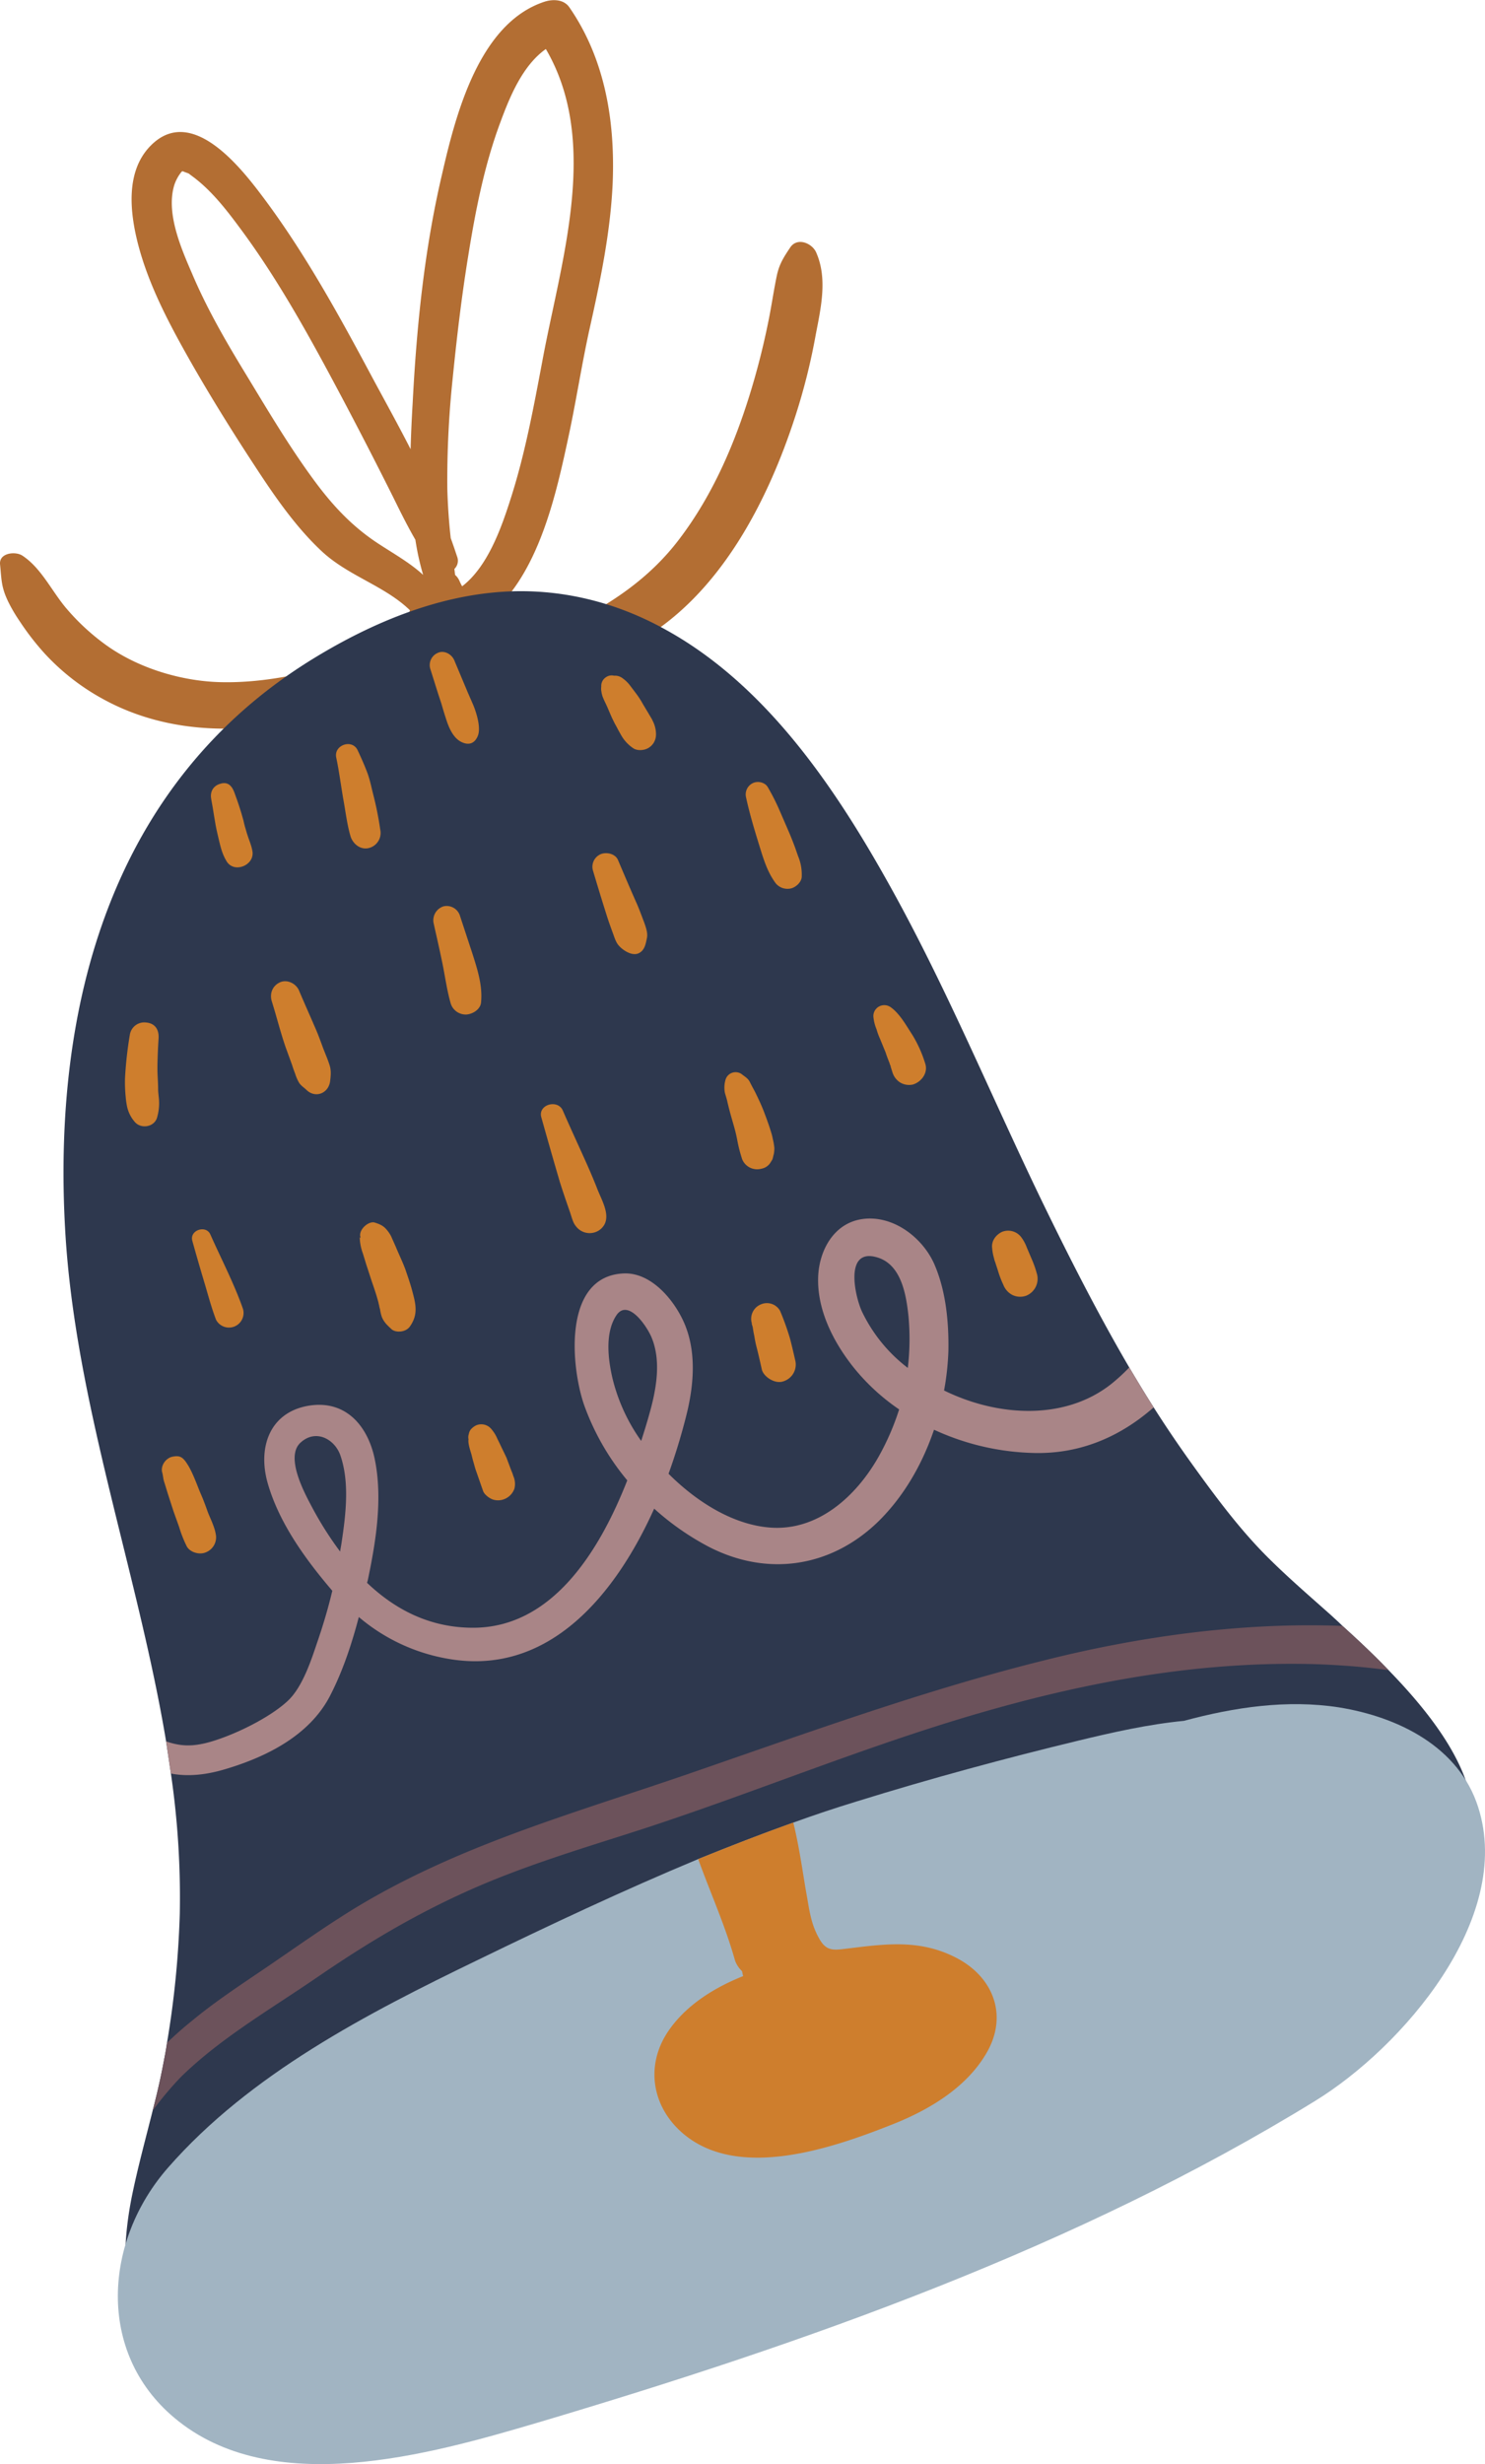 <svg xmlns="http://www.w3.org/2000/svg" width="651" height="1080" viewBox="-0.025 -0.018 651.099 1080.02" style=""><g><title>hdrawnl47_327509674</title><g data-name="Layer 2"><path d="M346.5 108.3c-2.8 4.2-4.8 7.2-5.9 12.3s-2.1 11.7-3.2 17.5a327.1 327.1 0 0 1-8.4 33.8c-7 22.8-16.6 45.1-31.1 64.2-13.2 17.5-30.3 28.7-49.7 38.3-10.1 5-22.6 9.7-33.2 3.5a31.1 31.1 0 0 1-5.8-4.5c25.5-16.2 33.9-53.6 39.8-81 3.4-15.6 5.8-31.4 9.2-47.1 4.8-21.5 9.4-43 10.4-65.1 1.1-27.1-3.3-54.4-19-77.1-2.5-3.6-7.4-3.6-11-2.4-29 9.6-39.1 50.6-45 76.4-7.6 32.6-11 66.3-12.7 99.6q-.6 9.8-.9 20.1c-5.3-10.4-10.9-20.5-16.4-30.7-14.8-27.7-30.2-55.9-49.3-81.1-9.7-12.8-30.5-38.6-47.9-21.6-11.6 11.3-9.5 29.7-5.8 43.9 4.5 17.1 12.8 33.1 21.4 48.4s19.1 32.3 29.4 48c8.6 13.2 18.1 27.1 29.7 37.9s27.6 15.1 38.6 25.8c-1.5 6.3-5.1 11-11.7 15.2s-15.6 7.2-23.9 9.5c-15.4 4.3-32.1 7.3-48.1 6.8s-34.5-5.7-48.9-15.8a97.6 97.6 0 0 1-17.5-15.9c-6.7-7.6-11.3-18.2-19.9-23.8-3-1.9-10.2-1.2-9.7 3.9.7 7.1.5 10 3.7 16.6a69.5 69.5 0 0 0 4.9 8.3 115.2 115.2 0 0 0 10.9 14.1 99.5 99.5 0 0 0 25.6 20c20 11 42.5 14.4 65.1 12.5s74.8-13.2 82.8-40.1a52.1 52.1 0 0 0 4.6 6c6.3 7.3 14 12.4 23.5 14.3 20.2 4.2 41.4-8.1 58.4-17.7 35.8-20.1 57-61.3 69.2-99a271 271 0 0 0 8.9-35.5c2.3-12 5.3-24.8.2-36.3-1.8-4-8.2-6.7-11.3-2.2zm-147.3 141a5 5 0 0 0 1.2-5.4c-.9-2.7-1.8-5.4-2.8-8.1-.8-7.1-1.3-14.3-1.5-21.7a423.8 423.8 0 0 1 2.3-47.8c1.8-18 3.9-35.9 6.8-53.8 3.2-20 7.1-40.1 14.2-59.1 4.1-11.1 9.7-24.8 19.9-32 24 41 6.5 93.3-1.5 136.6-3.8 20.1-7.5 40.3-13.7 59.8-4 12.6-10 30.3-21.5 39.1a22.6 22.6 0 0 1-1.1-2.2 7.5 7.5 0 0 0-2-2.8zm-33.8-11.4c-11.5-7.6-20.1-17-28.2-28.1-11.2-15.3-20.8-31.7-30.6-47.8-8.2-13.5-16.1-27.3-22.3-41.9C79.5 109 72.6 93.4 76.4 81a18.5 18.5 0 0 1 3.1-5.7l.3-.3h.4l.7.3c2.6 1 1.1.2 3.3 1.8 8.2 6 14.7 14.3 20.7 22.4 17.6 23.6 31.8 49.8 45.6 75.8q11.1 21 21.7 42.2c3.2 6.5 6.3 12.8 9.9 19a114.2 114.2 0 0 0 3.4 15.4c-6-5.5-13.3-9.5-20.1-14z" fill="#b36e33"></path><path d="M608.8 732c-6.9-7.2-14-13.8-20.2-19.4-1.6-1.6-3.3-3.1-4.8-4.5-9.2-8.2-18.5-16.2-27.2-24.8-12.7-12.5-23.5-27.1-33.8-41.4-5.9-8.2-11.6-16.6-17-25.1-3.7-5.8-7.2-11.6-10.7-17.5-13.8-23.6-26.2-48-38.1-72.5-22.6-46.7-42.3-94.8-67.7-140.1-23.7-42.4-53.9-86.8-97.5-110.8-21.9-12.2-46.3-18.2-71.4-16.6-29.5 1.9-57.9 13.9-82.9 29.2C48.5 343 22.8 441.1 28.6 539.9c4.4 75 31.8 149 44.2 223.3l2.1 14.1a373.7 373.7 0 0 1 3.9 61.5 411.1 411.1 0 0 1-5.6 56.5c-.4 3-1 6-1.6 9.1-1.3 6.9-2.9 13.8-4.7 20.7-3.2 12.8-6.7 25.5-9.3 38.5-4.1 21.3-4.5 43.6 5.6 63.5a5.9 5.9 0 0 0 5.6 3.2 11.4 11.4 0 0 0 12.9 4.2c22.8-6.8 45.3-13.9 67.6-22S196 996 219.4 988c46-15.8 92.1-31.1 138-46.9S451 908.2 497.1 890c21.9-8.7 43.6-17.7 65.1-27.2 11.1-5 22.1-10.1 33.2-15.3 9.5-4.5 19.7-8.5 28.4-14.5 42.9-29.2 14.6-70.6-15-101z" fill="#2e384e"></path><path d="M587 748.3c-22.6-3.5-45.7-.1-67.9 5.9-15.5 1.5-31.1 5-46 8.6-32.7 7.9-65.2 16.7-97.4 26.7q-14.1 4.3-27.9 9.3c-14 5-27.9 10.4-41.7 16-32.6 13.6-64.7 28.7-96.6 44.2-48.6 23.5-99.9 50-135.8 91-28.2 32.1-31.5 81 2.7 109.7 42.6 35.8 111.6 16.2 159.4 2.1 117.4-34.9 236.5-76.8 340.8-141 38.1-23.4 87.1-79.8 71.5-128.7-8.4-26.5-35-39.6-61.1-43.8z" fill="#a1b4c2"></path><path d="M136.6 660.2c-3.3-6.2-11.6-21.7-4.9-27.9s15-1.6 17.5 5.5c4.1 11.8 2.4 25.9.6 37.9-.2 1.5-.5 2.9-.7 4.3a150.1 150.1 0 0 1-12.5-19.8zm132-55.8c-2-8.4-3.5-20.2 1.6-27.9s13.6 4.9 15.6 10c4.2 10.5 1.8 23-1.2 33.5-1 3.6-2.2 7.5-3.5 11.5a79.7 79.7 0 0 1-12.5-27.1zm109.3-29.6c-3.1-6.7-7.7-27.5 6.1-23.9 11.1 2.8 13.3 16.4 14.3 26a106.6 106.6 0 0 1-.3 22.6 67.8 67.8 0 0 1-20.1-24.7zm117.2 24.5a75.4 75.4 0 0 1-5.8 5.5c-20.2 17.8-50.7 16.7-75.4 4.6a115.6 115.6 0 0 0 1.9-17.5c.2-12.6-1.1-26.1-6.1-37.7s-18.1-22-31.9-19.9c-12.3 1.9-18.6 13.7-19.1 25.1-.6 14.5 6.6 28.6 15.3 39.6a92.1 92.1 0 0 0 20.2 18.7 110.3 110.3 0 0 1-9.1 20.9c-9.7 17.1-26.4 32.4-47.3 30.9-16.5-1.2-32.5-11.4-44.7-23.6a265.7 265.7 0 0 0 8-26.4c3.2-13.1 4.3-27.9-1.5-40.5-4.5-9.8-14.4-21.5-26.3-20.9-26.8 1.3-23 41.4-17.1 58a109.1 109.1 0 0 0 18.8 32.7c-12.4 31.6-33.2 64.6-67.6 64.6-18.9 0-34.1-7.9-46.5-19.7l.3-1c3.6-17.1 6.7-36.1 3-53.6-3-13.9-12.2-25.1-27.7-23.2-17.8 2.3-23.6 17.7-19.3 33.6 4.9 17.7 16.7 33.9 28.4 47.6h.1c-1.8 7.6-4 15-6.5 22.3s-6.3 19.7-13 26-18.9 12.7-28.8 16.3-16.4 4.4-24.6 1.5l2.1 14.1c7.7 1.5 15.8.5 23.8-1.9 18.2-5.4 37.2-14.9 46.1-32.4 5.5-10.7 9.4-22.5 12.5-34.3a81.8 81.8 0 0 0 40.3 18.5c43.2 6.9 72.2-28.2 89.2-66a116.2 116.2 0 0 0 24.3 16.9c25.8 13.1 53.6 8.7 74.2-11.5 11.1-11 19.1-25 24.2-40a110.2 110.2 0 0 0 44.2 10.2c20.5.4 37.9-7.5 52.1-20-3.7-5.8-7.2-11.6-10.7-17.5z" fill="#a98587"></path><path d="M91.2 663c-1-2.8-2-5.6-3.2-8.3s-3.2-8.6-5.5-12.4-3.6-4.5-6.8-3.9-5.6 4.3-4.5 7.3l.3 1.7a12.9 12.9 0 0 0 .6 2.5l1.6 5.2 2.4 7.4 2.4 6.7a53 53 0 0 0 3.4 8.6c1.5 2.6 5.5 3.7 8.2 2.6a7.1 7.1 0 0 0 4.6-7.2c-.4-3.5-2.2-7-3.5-10.2z" fill="#ce7e2d"></path><path d="M92.2 541c-1.9-4.3-9.2-1.9-7.9 2.8s3.4 12 5.2 18 3.1 11.1 5.2 16.6a6.4 6.4 0 0 0 11.8-4.8c-3.9-11.1-9.5-21.8-14.3-32.6z" fill="#ce7e2d"></path><path d="M173.5 546.4l-1.6-3.6a13.2 13.2 0 0 0-2-3.4c-1.6-2.1-3.1-2.8-5.6-3.6s-6.8 2.7-6.4 5.9c.1.3.1.6.2.9l-.4-.4a21.9 21.9 0 0 0 1.4 7.2l1.5 4.9c1 3 1.9 5.9 2.9 8.8s1.7 5.1 2.4 7.7a11.1 11.1 0 0 0 .3 1.3 10.5 10.5 0 0 0 .4 1.7 18.7 18.7 0 0 0 .8 3.4c1 2.4 2.4 3.6 4.2 5.3s6.4 1.5 8.2-1.3c3.8-5.5 2.3-10.2.8-15.9-.8-2.9-1.8-5.8-2.8-8.7s-2.9-6.8-4.3-10.2z" fill="#ce7e2d"></path><g fill="#ce7e2d"><path d="M224.6 645.6l-.9-2.3-1.6-4.3c-1-2.2-2.1-4.3-3.1-6.5l-.9-1.8-.4-.9a16.3 16.3 0 0 0-2.3-3.5 5.7 5.7 0 0 0-6.7-1.6 7.5 7.5 0 0 0-2.4 1.9 5 5 0 0 0-.8 2 4.1 4.1 0 0 0-.1 2.2c-.3 1.9.8 4.9 1.3 6.7l.6 2.4c.5 1.6.9 3.4 1.5 5l3 8.6c.6 1.6 2.8 3.2 4.3 3.7a7.5 7.5 0 0 0 5.7-.5 7.7 7.7 0 0 0 3.7-4.2 8.6 8.6 0 0 0-.5-5.7 8.3 8.3 0 0 0-.4-1.2z"></path><path d="M225.5 648.1c.3.6.2.5 0 0z"></path><path d="M225 646.8a11.2 11.2 0 0 1 .5 1.3 7.9 7.9 0 0 0-.5-1.3z"></path></g><path d="M262 521.4c-1.6-4.1-3.3-8.1-5.1-12.1-3.4-7.6-6.9-15.1-10.2-22.7-2.3-5-10.9-2.5-9.4 3 2.7 9.6 5.4 19.1 8.2 28.6 1.3 4.1 2.7 8.2 4.1 12.2s1.5 5.5 3.3 7.5a7.5 7.5 0 0 0 10.4.8c5.4-4.6.7-12.2-1.3-17.3z" fill="#ce7e2d"></path><g fill="#ce7e2d"><path d="M342 574.5a6.6 6.6 0 0 0-8.5-2.8 6.8 6.8 0 0 0-4 7.8 2.2 2.2 0 0 1 .1.8l.4 1.3c.2 1.3.4 2.6.7 3.9a49.9 49.9 0 0 0 1.1 5.3c.8 3.1 1.5 6.3 2.2 9.4s5.7 6.5 9.4 5.2a7.7 7.7 0 0 0 5.2-9.4c-.7-3.1-1.4-6.1-2.2-9.2a112.9 112.9 0 0 0-4.4-12.3z"></path><path d="M329.5 579.7v-.2c0-.2-.1-.4-.1-.6s-.2-1.2.1.8z"></path></g><path d="M331.5 479.5c-.7-1.5-1.6-3-2.4-4.6l-.4-.8c-.8-1.5-1.9-2.1-3.2-3.1a4.6 4.6 0 0 0-7.5 2.5 12.3 12.3 0 0 0-.2 5.4c.3 1.1.7 2.3 1 3.5.7 3.2 1.6 6.4 2.5 9.5s1.4 5 1.9 7.6a63.8 63.8 0 0 0 2.2 8.6 7.1 7.1 0 0 0 8.4 4.1 6 6 0 0 0 3.8-2.4l1-1.6a8.3 8.3 0 0 0 .4-1.5l.3-1.1a19.4 19.4 0 0 0 .2-2.4 27 27 0 0 0-.7-4.1 22.9 22.9 0 0 0-.7-2.8c-.9-3-2-6-3.1-8.9s-2.2-5.2-3.5-7.9z" fill="#ce7e2d"></path><path d="M449.7 545.6l.7 1.8a17.5 17.5 0 0 0-2.6-5.1 7.2 7.2 0 0 0-8.3-2.5c-2.8 1.2-5 4.1-4.5 7.3a20.4 20.4 0 0 0 .8 4.3 8.4 8.4 0 0 0 .5 1.7l1.2 3.7a43.2 43.2 0 0 0 2.4 6.3 8.4 8.4 0 0 0 3.9 4.4 7.8 7.8 0 0 0 6 .4 8 8 0 0 0 4.7-10 43 43 0 0 0-2-5.7z" fill="#ce7e2d"></path><path d="M400.1 453.7l-2.8-4.4c-1.8-2.8-4.1-6-6.8-7.9a4.8 4.8 0 0 0-7.6 4 19 19 0 0 0 1.4 5.7 28.6 28.6 0 0 0 1.5 4.1l2.5 6.1c.5 1.6 1.1 3.1 1.7 4.6a4.9 4.9 0 0 0 .4 1.1c0 .1.1.2.1.3v.2l.7 2.2a8.1 8.1 0 0 0 3.3 4.6 7.6 7.6 0 0 0 5.7 1c3.7-1.1 6.7-5 5.5-9a54.8 54.8 0 0 0-5.6-12.6z" fill="#ce7e2d"></path><path d="M345.7 364.2l-3.9-9a95.5 95.5 0 0 0-5.1-10.1c-1.2-2.3-4.5-3-6.7-1.9a5.5 5.5 0 0 0-2.9 6.3c1.5 6.9 3.5 13.6 5.6 20.4s3.7 12.2 7.4 17.2a6.7 6.7 0 0 0 6.8 2.2c2.2-.6 4.7-2.9 4.6-5.4a20.8 20.8 0 0 0-1.6-8.7l-1.4-4c-.9-2.4-1.8-4.7-2.8-7z" fill="#ce7e2d"></path><path d="M282.4 404.2c-1-2.6-1.9-5.1-3-7.7-2.9-6.5-5.7-13.1-8.5-19.7-1.2-2.7-5-3.5-7.5-2.5a6 6 0 0 0-3.5 7c2 6.7 4 13.3 6.1 19.9.9 2.9 2 5.8 3 8.6s1.5 4 3.3 5.6 5.2 3.6 7.8 2.3 3-4.2 3.5-6.5-.4-4.7-1.2-7z" fill="#ce7e2d"></path><path d="M194.4 397.2a6.4 6.4 0 0 0-4.3 7.4c1.3 5.8 2.6 11.5 3.8 17.3s2 12 3.7 17.9a6.9 6.9 0 0 0 6.9 4.8c2.8-.2 6.2-2.3 6.4-5.4.7-7.3-1.6-14.4-3.8-21.3l-5.4-16.4a6.1 6.1 0 0 0-7.3-4.3z" fill="#ce7e2d"></path><path d="M141.9 460c-1.1-2.9-2.1-5.8-3.3-8.6-2.5-5.8-5.1-11.6-7.6-17.5-1.4-3-5.3-4.9-8.5-3.3s-4.4 5-3.3 8.4c2.1 6.7 3.8 13.6 6.1 20.2l2.7 7.4c.4 1.3.9 2.7 1.4 4a19.2 19.2 0 0 0 1.7 3.9c.9 1.4 2.2 2.1 3.4 3.3 3.9 3.6 9.5 1.3 10.2-3.9s.1-6.3-1.2-9.9z" fill="#ce7e2d"></path><path d="M64 448.1a6.4 6.4 0 0 0-7.1 5.4 168.9 168.9 0 0 0-2.1 18.8 60.4 60.4 0 0 0 .3 8.5 29.1 29.1 0 0 0 .4 3.1 15.1 15.1 0 0 0 3.5 7.7c2.7 3.3 8.5 2.4 9.8-1.7a22.3 22.3 0 0 0 .8-8.8c-.1-1.2-.3-2.5-.3-3.8 0-3-.3-6-.3-9.1s.2-8.6.5-13-1.9-6.8-5.5-7.1z" fill="#ce7e2d"></path><path d="M96.1 343.6c-3 1.1-4.1 3.8-3.5 6.7 1 5 1.5 10 2.7 15s1.8 8.5 4 12.1c3.2 5.4 12.1 2 11.4-4.1-.4-2.8-1.7-5.5-2.5-8.2s-1.1-3.7-1.5-5.6c-1.1-4.1-2.5-8.3-4-12.3s-3.8-4.6-6.6-3.6z" fill="#ce7e2d"></path><path d="M156.8 328.8c-2.4-5.2-10.6-2.3-9.4 3.2s2.1 12.6 3.2 18.8 1.6 10.7 3.1 15.8c1.1 3.3 4.4 6 8.1 5a6.8 6.8 0 0 0 4.9-8 144.3 144.3 0 0 0-3.2-15.9c-.7-2.8-1.3-5.8-2.3-8.6s-2.8-6.9-4.4-10.3z" fill="#ce7e2d"></path><path d="M207.5 309l-2.4-5.5-6-14.3c-1.2-2.6-4.4-4.4-7.2-3.1a5.8 5.8 0 0 0-3.2 7.2c1.6 5 3.1 10 4.8 15 .7 2.5 1.5 5.1 2.3 7.5s2.6 7.3 6.2 9.2 6.2.7 7.5-2.6-.3-9.2-2-13.4z" fill="#ce7e2d"></path><path d="M286.1 315.8l-.2-.5-.6-1-1-1.7-2.4-4a39.4 39.4 0 0 0-3.1-4.8l-2.8-3.7a15.2 15.2 0 0 0-3.5-3.2 5.3 5.3 0 0 0-3.3-.8 4.3 4.3 0 0 0-3.6.7 4.5 4.5 0 0 0-2 4.1 6 6 0 0 0 .1 2.3c0 .3.1.5.1.7l.3 1.1a30.9 30.9 0 0 0 1.4 3.2c1.1 2.3 2 4.7 3.1 7s1.7 3.2 2.5 4.8l1.3 2.3a16.7 16.7 0 0 0 5.1 5.5c1.8 1.3 4.8 1.1 6.7 0a6.7 6.7 0 0 0 2.5-2.5 6.9 6.9 0 0 0 .9-3.4 12.8 12.8 0 0 0-1.5-6.1z" fill="#ce7e2d"></path><path d="M608.8 732c-10.2-1.4-20.5-2.2-30.9-2.6-50.4-1.6-99.8 7.3-148.1 21.3-50.2 14.5-98.6 34.8-148.3 51-25.4 8.2-50.9 15.7-75.4 26.6s-45.6 23.6-66.9 38.2-42.1 26.5-59.7 43.6a142.7 142.7 0 0 0-12.6 15c1.8-6.9 3.4-13.8 4.7-20.7.6-3.1 1.2-6.1 1.6-9.1 3.4-3.2 6.9-6.4 10.7-9.4 10.9-9.1 22.9-16.8 34.6-24.8s23.4-16.3 35.5-23.8c45.7-28.2 96.5-42.2 146.8-59.5S404 741.1 457 727.9c41.9-10.6 87.1-17 131.6-15.3 6.2 5.6 13.3 12.2 20.2 19.4z" fill="#6c525b"></path><path d="M432.1 900.5c-8.9 14.8-25 24.3-40.6 30.5-26.2 10.4-68.1 25.1-92.5 3.7-13.3-11.7-16-29.5-6.2-44.2 7.7-11.5 20.2-19.3 33-24.4-.2-.7-.3-1.5-.5-2.2a11.7 11.7 0 0 1-3.1-4.8c-4.3-15.3-10.8-29.6-16.1-44.3 13.8-5.6 27.7-11 41.7-16 2.9 11.8 4.4 23.9 6 32.5 1.2 7 2 12.8 5.8 19.1 2.7 4.4 5.6 4.4 10.4 3.8 17.4-2.1 32.9-4.6 49.3 3.9s23 25.7 12.8 42.4z" fill="#ce7e2d"></path></g></g></svg>